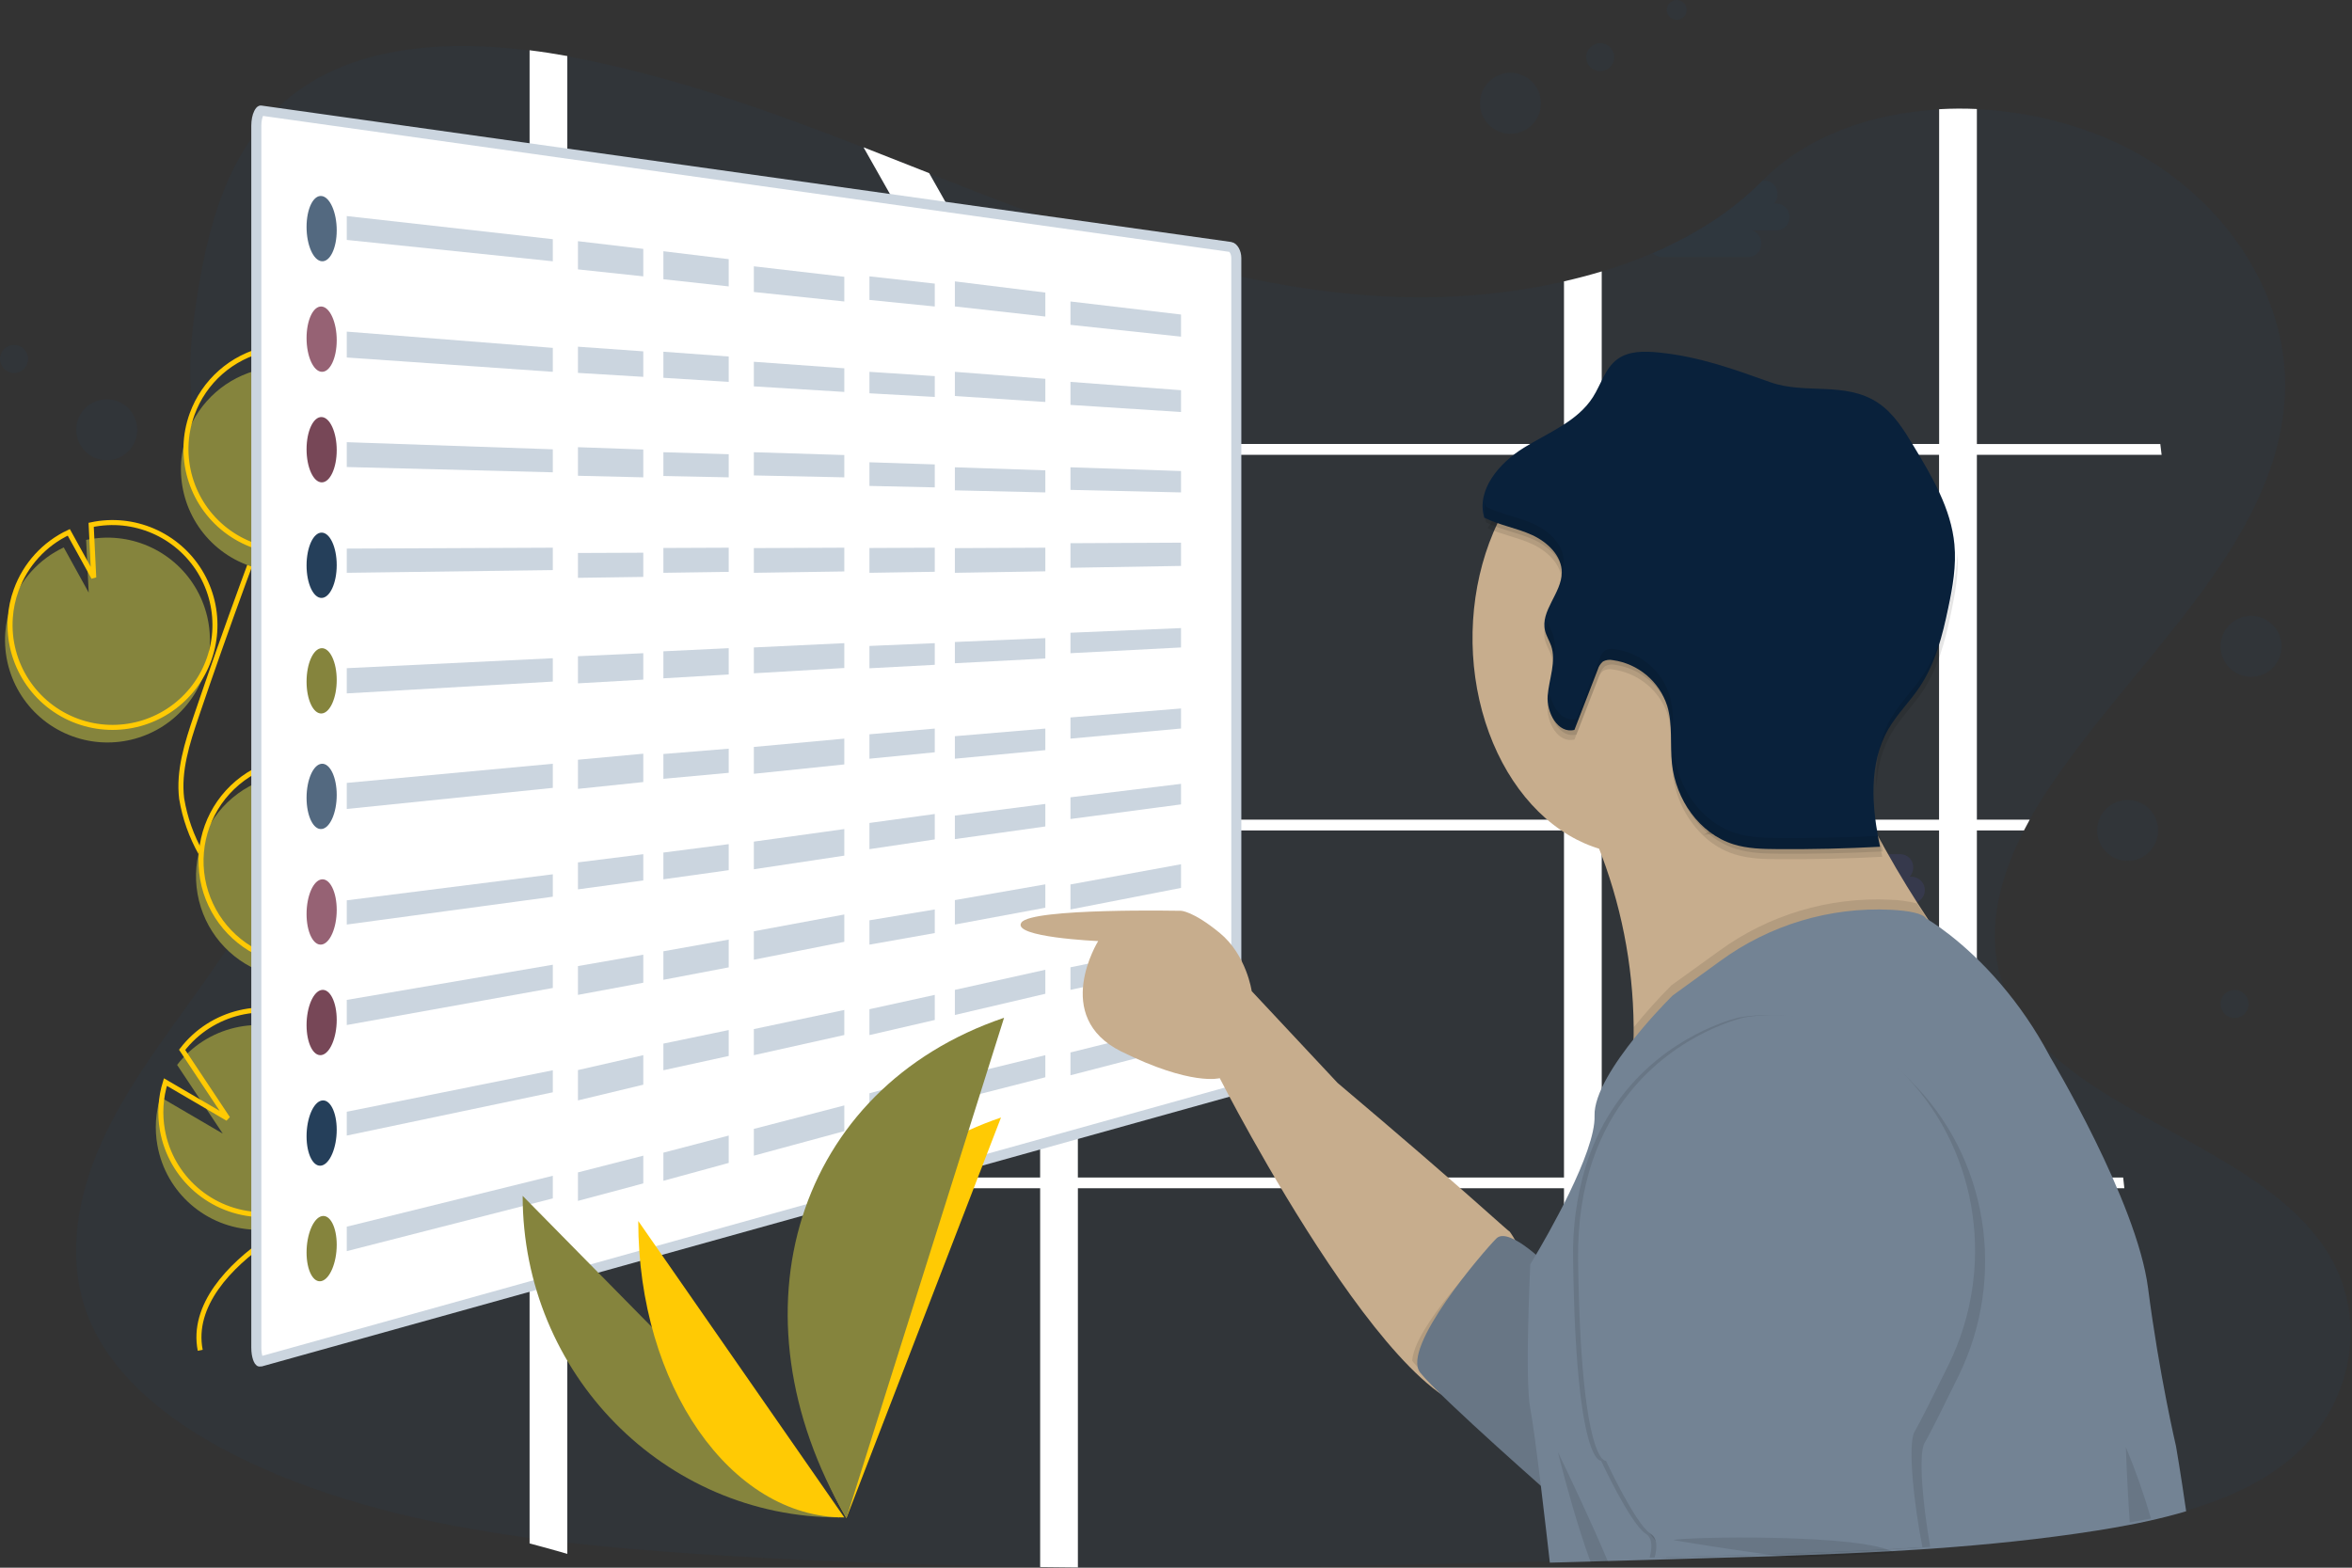 <?xml version="1.0" encoding="UTF-8"?>
<svg width="468px" height="312px" viewBox="0 0 468 312" version="1.1" xmlns="http://www.w3.org/2000/svg" xmlns:xlink="http://www.w3.org/1999/xlink">
    <rect x="0" y="0" width="468" height="312" fill="#333333" stroke="none"/>
    <!-- Generator: Sketch 57 (83077) - https://sketch.com -->
    <title>Illustrations/Sort Page</title>
    <desc>Created with Sketch.</desc>
    <g id="Sort-+-Compare" stroke="none" stroke-width="1" fill="none" fill-rule="evenodd">
        <g id="Desktop-HD" transform="translate(-1097, -183)">
            <g id="Illustrations/Sort-Page" transform="translate(1097, 183)">
                <g id="BG" stroke-width="1">
                    <path d="M455.614,290.46 C450.683,294.549 444.73,297.462 438.302,299.619 C437.366,299.938 436.417,300.237 435.455,300.515 C432.972,301.255 430.43,301.896 427.866,302.456 C426.602,302.739 425.329,302.999 424.056,303.241 C421.89,303.658 419.716,304.03 417.556,304.37 C409.536,305.63 401.462,306.562 393.349,307.271 C390.847,307.492 388.344,307.691 385.84,307.867 L384.84,307.939 L383.047,308.06 L381.944,308.131 C380.268,308.243 378.591,308.342 376.919,308.436 C370.218,308.813 363.507,309.086 356.796,309.333 C351.865,309.503 346.983,309.647 342.079,309.781 L332.105,310.072 L329.528,310.149 L328.398,310.18 C325.445,310.27 322.49,310.355 319.531,310.436 L318.697,310.458 L316.097,310.534 L311.166,310.669 L309.696,310.709 L308.351,310.745 C277.048,311.588 245.722,312.202 214.437,311.937 C211.933,311.919 209.43,311.892 206.929,311.857 C183.699,311.556 160.496,310.745 137.334,309.167 C129.193,308.611 120.999,307.939 112.849,307.011 C110.339,306.727 107.836,306.417 105.34,306.083 C85.32,303.393 65.793,298.857 48.302,290.393 C35.127,284.005 22.965,274.919 17.864,262.829 C12.713,250.627 15.439,236.923 21.32,224.963 C27.201,213.003 36.05,202.284 43.68,191.046 C46.302,187.178 48.781,183.148 51.027,179.006 C51.162,178.754 51.301,178.499 51.431,178.248 C52.581,176.087 53.666,173.9 54.685,171.685 L54.685,171.685 C55.653,169.575 56.55,167.444 57.375,165.293 C57.623,164.65 57.86,164.009 58.088,163.37 C58.114,163.298 58.141,163.226 58.164,163.154 C58.186,163.083 58.222,162.993 58.249,162.912 C59.699,158.842 60.829,154.665 61.629,150.419 L61.737,149.827 C61.786,149.545 61.835,149.267 61.88,148.984 C61.925,148.702 61.965,148.46 62.006,148.196 L62.006,148.196 C62.628,144.216 62.861,140.184 62.7,136.159 C62.7,136.011 62.7,135.863 62.7,135.711 C62.601,133.648 62.376,131.592 62.028,129.556 L62.028,129.556 C62.001,129.381 61.974,129.211 61.938,129.041 C61.416,126.12 60.625,123.254 59.576,120.479 C59.531,120.358 59.482,120.232 59.432,120.107 C59.432,120.053 59.392,119.994 59.37,119.941 C59.033,119.084 58.675,118.237 58.28,117.39 L58.28,117.39 C58.218,117.247 58.146,117.099 58.079,116.942 L58.079,116.942 C57.949,116.668 57.819,116.395 57.68,116.126 L57.68,116.126 C57.049,114.838 56.347,113.566 55.573,112.311 C54.676,110.818 53.659,109.357 52.614,107.922 L52.466,107.721 L52.345,107.55 C50.973,105.681 49.539,103.843 48.14,101.987 C47.042,100.539 45.966,99.082 44.958,97.599 L44.778,97.33 C43.556,95.539 42.465,93.662 41.515,91.713 C41.327,91.314 41.143,90.915 40.972,90.511 C40.668,89.803 40.385,89.09 40.134,88.373 C36.691,78.646 37.736,68.021 39.39,57.89 C41.842,42.837 46.406,26.614 60.531,17.218 C72.863,9.01 89.552,8.051 105.358,10.046 C107.891,10.36 110.397,10.75 112.867,11.198 L114.212,11.453 C134.205,15.286 153.113,22.073 171.788,29.34 C176.15,31.039 180.503,32.764 184.851,34.481 C188.249,35.823 191.648,37.158 195.049,38.484 C198.979,40.015 202.939,41.509 206.929,42.967 C209.421,43.882 211.924,44.778 214.437,45.657 C218.469,47.059 222.527,48.39 226.612,49.651 C229.505,50.548 232.413,51.392 235.336,52.184 C249.232,55.967 263.488,58.59 278.079,59.096 C289.194,59.487 300.313,58.457 311.166,56.03 C313.699,55.456 316.209,54.797 318.675,54.053 C322.117,53.017 325.499,51.791 328.806,50.382 C337.148,46.796 344.648,42.062 350.583,36.037 L350.632,35.988 C359.423,27.071 372.311,22.539 385.813,21.782 C388.314,21.64 390.82,21.627 393.322,21.741 C402.709,22.13 411.938,24.29 420.523,28.107 C441.879,37.79 455.69,58.289 454.65,78.762 C453.14,108.563 424.41,131.439 407.268,157.511 C406.057,159.349 404.905,161.245 403.834,163.181 C403.439,163.89 403.063,164.602 402.695,165.32 C398.472,173.568 395.935,182.475 397.316,191.033 C397.556,192.541 397.922,194.027 398.41,195.475 C398.62,196.107 398.858,196.739 399.122,197.367 C401.09,202.056 404.201,206.032 408.039,209.569 C409.778,211.159 411.609,212.647 413.521,214.025 C429.516,225.653 452.682,232.987 462.917,248.874 C471.479,262.049 468.314,279.912 455.614,290.46 Z" id="Path" fill="#0050A6" fill-rule="nonzero" opacity="0.05"></path>
                    <path d="M393.358,234.345 L393.358,165.27 L402.731,165.27 C403.099,164.553 403.475,163.84 403.87,163.132 L393.358,163.132 L393.358,90.511 L430.116,90.511 C430.036,89.799 429.946,89.077 429.856,88.373 L393.358,88.373 L393.358,21.692 C390.856,21.578 388.35,21.591 385.849,21.732 L385.849,88.36 L318.711,88.36 L318.711,54.017 C316.245,54.761 313.735,55.42 311.202,55.994 L311.202,88.36 L215.365,88.36 L215.137,87.952 L235.372,52.148 C232.449,51.356 229.541,50.512 226.648,49.615 L214.473,71.155 L214.473,45.603 C211.96,44.73 209.457,43.834 206.964,42.913 L206.964,73.522 L184.887,34.459 C180.539,32.742 176.186,31.016 171.824,29.317 L204.997,87.974 L204.763,88.382 L112.885,88.382 L112.885,11.153 C110.415,10.705 107.909,10.315 105.376,10.001 L105.376,88.36 L40.134,88.36 C40.385,89.077 40.668,89.79 40.972,90.498 L105.376,90.498 L105.376,163.119 L58.191,163.119 C58.168,163.19 58.141,163.262 58.114,163.334 C57.887,163.973 57.65,164.614 57.402,165.257 L105.367,165.257 L105.367,234.345 L37.83,234.345 C38.039,235.056 38.256,235.769 38.48,236.483 L105.376,236.483 L105.376,307.168 C107.887,307.831 110.389,308.524 112.885,309.248 L112.885,236.483 L206.969,236.483 L206.969,311.866 C209.47,311.901 211.973,311.928 214.478,311.946 L214.478,236.483 L311.202,236.483 L311.202,310.66 L316.133,310.525 L318.733,310.449 L318.733,236.483 L385.831,236.483 L385.831,307.876 C388.335,307.697 390.838,307.498 393.34,307.28 L393.34,236.483 L422.702,236.483 C422.621,235.771 422.545,235.058 422.469,234.345 L393.358,234.345 Z M206.964,234.345 L112.885,234.345 L112.885,165.27 L206.969,165.27 L206.964,234.345 Z M206.964,163.132 L112.885,163.132 L112.885,90.511 L205.624,90.511 L206.969,92.452 L206.964,163.132 Z M311.202,234.345 L214.473,234.345 L214.473,165.27 L311.202,165.27 L311.202,234.345 Z M311.202,163.132 L214.473,163.132 L214.473,90.511 L311.202,90.511 L311.202,163.132 Z M385.831,234.345 L318.711,234.345 L318.711,165.27 L385.831,165.27 L385.831,234.345 Z M385.831,163.132 L318.711,163.132 L318.711,90.511 L385.831,90.511 L385.831,163.132 Z" id="Shape" fill="#FFFFFF" fill-rule="nonzero"></path>
                    <path d="M356.052,43.156 C356.108,44.584 354.997,45.787 353.569,45.845 L348.557,45.845 C349.704,46.184 350.482,47.249 350.458,48.445 C350.513,49.873 349.402,51.077 347.974,51.135 L330.563,51.135 C329.91,51.132 329.287,50.859 328.842,50.382 C337.184,46.796 344.684,42.062 350.619,36.037 L350.668,35.988 L351.215,35.988 C351.883,35.992 352.519,36.277 352.968,36.772 C353.93,37.84 353.93,39.461 352.968,40.529 L353.555,40.529 C354.963,40.58 356.072,41.747 356.052,43.156 L356.052,43.156 Z" id="Path" fill="#0050A6" fill-rule="nonzero" opacity="0.05"></path>
                    <path d="M164.894,65.946 L164.316,65.946 C164.775,65.434 165.027,64.769 165.024,64.081 L165.024,64.081 C165.079,62.653 163.968,61.45 162.54,61.391 L145.129,61.391 C143.701,61.45 142.59,62.653 142.646,64.081 L142.646,64.081 C142.59,65.509 143.701,66.712 145.129,66.771 L145.712,66.771 C145.251,67.282 144.997,67.947 144.999,68.636 C144.976,69.831 145.754,70.895 146.9,71.236 L141.888,71.236 C140.523,71.384 139.489,72.536 139.489,73.909 C139.489,75.283 140.523,76.435 141.888,76.583 L159.299,76.583 C160.727,76.525 161.838,75.322 161.783,73.894 C161.818,72.697 161.046,71.626 159.9,71.28 L164.912,71.28 C166.286,71.142 167.333,69.986 167.333,68.604 C167.333,67.223 166.286,66.066 164.912,65.928 L164.894,65.946 Z" id="Path" fill="#6C63FF" opacity="0.1"></path>
                    <circle id="Oval" fill="#0050A6" fill-rule="nonzero" opacity="0.05" cx="300.547" cy="20.558" r="6.07"></circle>
                    <circle id="Oval" fill="#0050A6" fill-rule="nonzero" opacity="0.05" cx="21.244" cy="85.531" r="6.07"></circle>
                    <circle id="Oval" fill="#0050A6" fill-rule="nonzero" opacity="0.05" cx="447.913" cy="128.642" r="6.07"></circle>
                    <circle id="Oval" fill="#0050A6" fill-rule="nonzero" opacity="0.05" cx="423.356" cy="165.27" r="6.07"></circle>
                    <circle id="Oval" fill="#0050A6" fill-rule="nonzero" opacity="0.05" cx="318.41" cy="11.386" r="2.797"></circle>
                    <circle id="Oval" fill="#0050A6" fill-rule="nonzero" opacity="0.05" cx="2.797" cy="71.437" r="2.797"></circle>
                    <circle id="Oval" fill="#0050A6" fill-rule="nonzero" opacity="0.05" cx="444.64" cy="199.81" r="2.797"></circle>
                    <circle id="Oval" fill="#0050A6" fill-rule="nonzero" opacity="0.05" cx="333.643" cy="1.977" r="1.977"></circle>
                    <circle id="Oval" fill="#0050A6" fill-rule="nonzero" opacity="0.05" cx="15.174" cy="113.427" r="1.977"></circle>
                </g>
                <g id="Plant" stroke-width="1" transform="translate(1, 69)">
                    <path d="M13.425,77.539 C21.561,80.497 30.677,77.993 36.16,71.295 C41.644,64.597 42.299,55.167 37.793,47.775 C33.288,40.384 24.606,36.644 16.14,38.449 L16.65,48.94 L11.687,39.949 C6.815,42.238 3.052,46.367 1.224,51.429 C0.574,53.203 0.18,55.059 0.051,56.943 C-0.592,66.025 4.867,74.432 13.425,77.539 Z" id="Path" fill="#85843D"></path>
                    <path d="M38.84,199.733 C37.088,190.811 44.68,182.901 52.179,177.76 C59.678,172.619 68.441,167.567 70.999,158.842 C74.677,146.303 63.723,134.82 55.197,124.917 C48.872,117.568 43.44,109.495 39.015,100.867 C37.092,97.478 35.781,93.776 35.145,89.932 C34.473,84.374 36.258,78.843 38.057,73.541 C44.05,55.879 50.458,38.366 57.28,21" id="Path" stroke="#FFCA04"></path>
                    <path d="M14.425,74.539 C22.561,77.497 31.677,74.993 37.16,68.295 C42.644,61.597 43.299,52.167 38.793,44.775 C34.288,37.384 25.606,33.644 17.14,35.449 L17.65,45.94 L12.687,36.949 C7.815,39.238 4.052,43.367 2.224,48.429 C1.574,50.203 1.18,52.059 1.051,53.943 C0.408,63.025 5.867,71.432 14.425,74.539 Z" id="Path" stroke="#FFCA04"></path>
                    <path d="M36.223,17.426 C38.589,10.898 44.119,6.026 50.894,4.501 L52.572,14.475 L55.683,4 C64.547,4.131 72.309,9.978 74.883,18.461 C77.457,26.944 74.251,36.118 66.955,41.152 C59.658,46.186 49.944,45.926 42.927,40.509 C35.91,35.091 33.2,25.759 36.223,17.426 L36.223,17.426 Z" id="Path" fill="#85843D"></path>
                    <path d="M37.223,13.426 C39.589,6.898 45.12,2.026 51.894,0.501 L53.572,10.475 L56.683,0 C65.547,0.131 73.309,5.978 75.883,14.461 C78.457,22.944 75.251,32.118 67.955,37.152 C60.658,42.186 50.944,41.926 43.927,36.509 C36.91,31.091 34.2,21.759 37.223,13.426 L37.223,13.426 Z" id="Path" stroke="#FFCA04"></path>
                    <path d="M51.443,124.545 C61.183,128.078 72.024,123.74 76.639,114.464 C81.254,105.188 78.174,93.925 69.481,88.287 L67.09,96.337 L65.395,86.246 C65.378,86.238 65.361,86.231 65.343,86.226 C58.497,83.738 50.843,85.093 45.267,89.78 C39.691,94.467 37.041,101.774 38.315,108.946 C39.589,116.118 44.594,122.065 51.443,124.545 L51.443,124.545 Z" id="Path" fill="#85843D"></path>
                    <path d="M52.44,121.544 C62.18,125.077 73.021,120.739 77.636,111.463 C82.251,102.187 79.171,90.924 70.478,85.286 L68.087,93.336 L66.392,83.245 C66.375,83.237 66.358,83.23 66.34,83.225 C59.494,80.738 51.842,82.094 46.266,86.781 C40.691,91.467 38.041,98.773 39.314,105.945 C40.588,113.116 45.592,119.063 52.44,121.544 L52.44,121.544 Z" id="Path" stroke="#FFCA04"></path>
                    <path d="M30.313,158.899 C31.98,168.386 40.064,175.408 49.691,175.733 C59.318,176.057 67.856,169.594 70.158,160.241 C72.46,150.887 67.896,141.2 59.218,137.02 C50.54,132.84 40.12,135.309 34.241,142.938 L43.322,156.606 L30.914,149.352 C29.952,152.44 29.746,155.714 30.313,158.899 L30.313,158.899 Z" id="Path" fill="#85843D"></path>
                    <path d="M31.313,155.899 C32.98,165.386 41.064,172.408 50.691,172.733 C60.318,173.057 68.856,166.594 71.158,157.241 C73.46,147.887 68.896,138.2 60.218,134.02 C51.54,129.84 41.12,132.309 35.241,139.938 L44.322,153.606 L31.914,146.352 C30.952,149.44 30.746,152.714 31.313,155.899 L31.313,155.899 Z" id="Path" stroke="#FFCA04"></path>
                </g>
                <g id="Chart" stroke-width="1" transform="translate(50, 21)">
                    <path d="M1.892,1 C1.851,0.994 1.695,1.112 1.488,1.523 C1.185,2.125 1,3.032 1,4.047 L1,247.206 C1,249.025 1.557,250.056 1.762,249.999 L194.701,196.214 C195.336,196.037 196,194.902 196,193.707 L196,30.346 C196,29.191 195.385,28.225 194.83,28.147 L1.892,1 Z" id="Rectangle" stroke="#CBD5DF" stroke-width="2" fill="#FFFFFF" fill-rule="nonzero"></path>
                    <path d="M14,30.993 C15.657,31.16 17,28.405 17,24.839 C17,21.273 15.657,18.215 14,18.011 C12.343,17.806 11,20.561 11,24.165 C11,27.768 12.343,30.825 14,30.993 Z" id="Oval-Copy-3" fill="#536980"></path>
                    <polygon id="Rectangle-Copy-10" fill="#CBD5DF" fill-rule="nonzero" points="19 22 60 26.602 60 31 19 26.751"></polygon>
                    <polygon id="Rectangle-Copy-11" fill="#CBD5DF" fill-rule="nonzero" points="65 27 78 28.534 78 34 65 32.613"></polygon>
                    <polygon id="Rectangle-Copy-12" fill="#CBD5DF" fill-rule="nonzero" points="82 29 95 30.578 95 36 82 34.574"></polygon>
                    <polygon id="Rectangle-Copy-13" fill="#CBD5DF" fill-rule="nonzero" points="123 34 136 35.446 136 40 123 38.693"></polygon>
                    <polygon id="Rectangle-Copy-14" fill="#CBD5DF" fill-rule="nonzero" points="100 32 118 34.087 118 39 100 37.113"></polygon>
                    <polygon id="Rectangle-Copy-37" fill="#CBD5DF" fill-rule="nonzero" points="140 35 158 37.225 158 42 140 39.989"></polygon>
                    <polygon id="Rectangle-Copy-49" fill="#CBD5DF" fill-rule="nonzero" points="163 39 185 41.598 185 46 163 43.651"></polygon>
                    <path d="M14,143.992 C15.657,143.819 17,140.787 17,137.219 C17,133.651 15.657,130.869 14,131.005 C12.343,131.141 11,134.173 11,137.778 C11,141.383 12.343,144.165 14,143.992 Z" id="Oval-Copy-3" fill="#536980"></path>
                    <polygon id="Rectangle-Copy-10" fill="#CBD5DF" fill-rule="nonzero" points="19 134.812 60 131 60 135.802 19 140"></polygon>
                    <polygon id="Rectangle-Copy-11" fill="#CBD5DF" fill-rule="nonzero" points="65 130.202 78 129 78 134.646 65 136"></polygon>
                    <polygon id="Rectangle-Copy-12" fill="#CBD5DF" fill-rule="nonzero" points="82 129.06 95 128 95 132.805 82 134"></polygon>
                    <polygon id="Rectangle-Copy-13" fill="#CBD5DF" fill-rule="nonzero" points="123 125.137 136 124 136 128.72 123 130"></polygon>
                    <polygon id="Rectangle-Copy-14" fill="#CBD5DF" fill-rule="nonzero" points="100 127.655 118 126 118 131.136 100 133"></polygon>
                    <polygon id="Rectangle-Copy-38" fill="#CBD5DF" fill-rule="nonzero" points="140 125.516 158 124 158 128.292 140 130"></polygon>
                    <polygon id="Rectangle-Copy-50" fill="#CBD5DF" fill-rule="nonzero" points="163 121.786 185 120 185 123.988 163 126"></polygon>
                    <path d="M14,52.997 C15.657,53.097 17,50.284 17,46.715 C17,43.146 15.657,40.142 14,40.005 C12.343,39.868 11,42.681 11,46.287 C11,49.894 12.343,52.898 14,52.997 Z" id="Oval-Copy-4" fill="#966274"></path>
                    <polygon id="Rectangle-Copy-15" fill="#CBD5DF" fill-rule="nonzero" points="19 45 60 48.234 60 53 19 50.149"></polygon>
                    <polygon id="Rectangle-Copy-16" fill="#CBD5DF" fill-rule="nonzero" points="65 48 78 48.924 78 54 65 53.213"></polygon>
                    <polygon id="Rectangle-Copy-17" fill="#CBD5DF" fill-rule="nonzero" points="82 49 95 49.952 95 55 82 54.189"></polygon>
                    <polygon id="Rectangle-Copy-18" fill="#CBD5DF" fill-rule="nonzero" points="123 53 136 53.854 136 58 123 57.273"></polygon>
                    <polygon id="Rectangle-Copy-19" fill="#CBD5DF" fill-rule="nonzero" points="100 51 118 52.296 118 57 100 55.896"></polygon>
                    <polygon id="Rectangle-Copy-39" fill="#CBD5DF" fill-rule="nonzero" points="140 53 158 54.392 158 59 140 57.814"></polygon>
                    <polygon id="Rectangle-Copy-51" fill="#CBD5DF" fill-rule="nonzero" points="163 55 185 56.661 185 61 163 59.585"></polygon>
                    <path d="M14,166.985 C15.657,166.744 17,163.66 17,160.096 C17,156.531 15.657,153.807 14,154.011 C12.343,154.214 11,157.299 11,160.9 C11,164.502 12.343,167.226 14,166.985 Z" id="Oval-Copy-4" fill="#966274"></path>
                    <polygon id="Rectangle-Copy-15" fill="#CBD5DF" fill-rule="nonzero" points="19 158.182 60 153 60 157.46 19 163"></polygon>
                    <polygon id="Rectangle-Copy-16" fill="#CBD5DF" fill-rule="nonzero" points="65 150.63 78 149 78 154.229 65 156"></polygon>
                    <polygon id="Rectangle-Copy-17" fill="#CBD5DF" fill-rule="nonzero" points="82 148.674 95 147 95 152.182 82 154"></polygon>
                    <polygon id="Rectangle-Copy-18" fill="#CBD5DF" fill-rule="nonzero" points="123 142.784 136 141 136 146.061 123 148"></polygon>
                    <polygon id="Rectangle-Copy-19" fill="#CBD5DF" fill-rule="nonzero" points="100 146.495 118 144 118 149.289 100 152"></polygon>
                    <polygon id="Rectangle-Copy-40" fill="#CBD5DF" fill-rule="nonzero" points="140 141.318 158 139 158 143.482 140 146"></polygon>
                    <polygon id="Rectangle-Copy-52" fill="#CBD5DF" fill-rule="nonzero" points="163 137.68 185 135 185 139.089 163 142"></polygon>
                    <path d="M14,75 C15.657,75.031 17,72.162 17,68.591 C17,65.02 15.657,62.07 14,62.001 C12.343,61.933 11,64.802 11,68.41 C11,72.018 12.343,74.968 14,75 Z" id="Oval-Copy-5" fill="#774757"></path>
                    <polygon id="Rectangle-Copy-20" fill="#CBD5DF" fill-rule="nonzero" points="19 67 60 68.421 60 73 19 71.946"></polygon>
                    <polygon id="Rectangle-Copy-21" fill="#CBD5DF" fill-rule="nonzero" points="65 68 78 68.461 78 74 65 73.688"></polygon>
                    <polygon id="Rectangle-Copy-22" fill="#CBD5DF" fill-rule="nonzero" points="82 69 95 69.397 95 74 82 73.731"></polygon>
                    <polygon id="Rectangle-Copy-23" fill="#CBD5DF" fill-rule="nonzero" points="123 71 136 71.43 136 76 123 75.709"></polygon>
                    <polygon id="Rectangle-Copy-24" fill="#CBD5DF" fill-rule="nonzero" points="100 69 118 69.56 118 74 100 73.621"></polygon>
                    <polygon id="Rectangle-Copy-41" fill="#CBD5DF" fill-rule="nonzero" points="140 72 158 72.607 158 77 140 76.589"></polygon>
                    <polygon id="Rectangle-Copy-53" fill="#CBD5DF" fill-rule="nonzero" points="163 72 185 72.745 185 77 163 76.496"></polygon>
                    <path d="M14,188.976 C15.657,188.671 17,185.538 17,181.978 C17,178.418 15.657,175.75 14,176.019 C12.343,176.287 11,179.42 11,183.017 C11,186.613 12.343,189.282 14,188.976 Z" id="Oval-Copy-5" fill="#774757"></path>
                    <polygon id="Rectangle-Copy-20" fill="#CBD5DF" fill-rule="nonzero" points="19 178.001 60 171 60 175.627 19 183"></polygon>
                    <polygon id="Rectangle-Copy-21" fill="#CBD5DF" fill-rule="nonzero" points="65 171.266 78 169 78 174.583 65 177"></polygon>
                    <polygon id="Rectangle-Copy-22" fill="#CBD5DF" fill-rule="nonzero" points="82 168.323 95 166 95 171.523 82 174"></polygon>
                    <polygon id="Rectangle-Copy-23" fill="#CBD5DF" fill-rule="nonzero" points="123 162.158 136 160 136 164.699 123 167"></polygon>
                    <polygon id="Rectangle-Copy-24" fill="#CBD5DF" fill-rule="nonzero" points="100 164.341 118 161 118 166.438 100 170"></polygon>
                    <polygon id="Rectangle-Copy-42" fill="#CBD5DF" fill-rule="nonzero" points="140 158.136 158 155 158 159.656 140 163"></polygon>
                    <polygon id="Rectangle-Copy-54" fill="#CBD5DF" fill-rule="nonzero" points="163 155.022 185 151 185 155.712 163 160"></polygon>
                    <path d="M14,98 C15.657,97.966 17,95.044 17,91.473 C17,87.901 15.657,85.004 14,85 C12.343,84.996 11,87.919 11,91.527 C11,95.135 12.343,98.033 14,98 Z" id="Oval-Copy-6" fill="#253F5A"></path>
                    <polygon id="Rectangle-Copy-25" fill="#CBD5DF" fill-rule="nonzero" points="19 88.182 60 88 60 92.459 19 93"></polygon>
                    <polygon id="Rectangle-Copy-26" fill="#CBD5DF" fill-rule="nonzero" points="65 89.053 78 89 78 93.817 65 94"></polygon>
                    <polygon id="Rectangle-Copy-27" fill="#CBD5DF" fill-rule="nonzero" points="82 88.055 95 88 95 92.811 82 93"></polygon>
                    <polygon id="Rectangle-Copy-28" fill="#CBD5DF" fill-rule="nonzero" points="123 88.06 136 88 136 92.794 123 93"></polygon>
                    <polygon id="Rectangle-Copy-29" fill="#CBD5DF" fill-rule="nonzero" points="100 88.079 118 88 118 92.729 100 93"></polygon>
                    <polygon id="Rectangle-Copy-43" fill="#CBD5DF" fill-rule="nonzero" points="140 88.086 158 88 158 92.704 140 93"></polygon>
                    <polygon id="Rectangle-Copy-55" fill="#CBD5DF" fill-rule="nonzero" points="163 87.107 185 87 185 91.631 163 92"></polygon>
                    <path d="M14,210.965 C15.657,210.592 17,207.409 17,203.855 C17,200.302 15.657,197.693 14,198.029 C12.343,198.365 11,201.548 11,205.138 C11,208.729 12.343,211.337 14,210.965 Z" id="Oval-Copy-6" fill="#253F5A"></path>
                    <polygon id="Rectangle-Copy-25" fill="#CBD5DF" fill-rule="nonzero" points="19 200.258 60 192 60 196.39 19 205"></polygon>
                    <polygon id="Rectangle-Copy-26" fill="#CBD5DF" fill-rule="nonzero" points="65 191.965 78 189 78 194.876 65 198"></polygon>
                    <polygon id="Rectangle-Copy-27" fill="#CBD5DF" fill-rule="nonzero" points="82 186.698 95 184 95 189.158 82 192"></polygon>
                    <polygon id="Rectangle-Copy-28" fill="#CBD5DF" fill-rule="nonzero" points="123 179.852 136 177 136 181.996 123 185"></polygon>
                    <polygon id="Rectangle-Copy-29" fill="#CBD5DF" fill-rule="nonzero" points="100 183.809 118 180 118 184.987 100 189"></polygon>
                    <polygon id="Rectangle-Copy-44" fill="#CBD5DF" fill-rule="nonzero" points="140 176.004 158 172 158 176.782 140 181"></polygon>
                    <polygon id="Rectangle-Copy-56" fill="#CBD5DF" fill-rule="nonzero" points="163 171.51 185 167 185 171.25 163 176"></polygon>
                    <path d="M14,120.997 C15.657,120.892 17,117.913 17,114.343 C17,110.773 15.657,107.933 14,108.001 C12.343,108.069 11,111.048 11,114.655 C11,118.263 12.343,121.102 14,120.997 Z" id="Oval-Copy-7" fill="#85843D"></path>
                    <polygon id="Rectangle-Copy-30" fill="#CBD5DF" fill-rule="nonzero" points="19 111.979 60 110 60 114.648 19 117"></polygon>
                    <polygon id="Rectangle-Copy-31" fill="#CBD5DF" fill-rule="nonzero" points="65 109.6 78 109 78 114.258 65 115"></polygon>
                    <polygon id="Rectangle-Copy-32" fill="#CBD5DF" fill-rule="nonzero" points="82 108.62 95 108 95 113.234 82 114"></polygon>
                    <polygon id="Rectangle-Copy-33" fill="#CBD5DF" fill-rule="nonzero" points="123 107.557 136 107 136 111.312 123 112"></polygon>
                    <polygon id="Rectangle-Copy-34" fill="#CBD5DF" fill-rule="nonzero" points="100 107.855 118 107 118 111.944 100 113"></polygon>
                    <polygon id="Rectangle-Copy-45" fill="#CBD5DF" fill-rule="nonzero" points="140 106.768 158 106 158 110.051 140 111"></polygon>
                    <polygon id="Rectangle-Copy-57" fill="#CBD5DF" fill-rule="nonzero" points="163 104.926 185 104 185 107.856 163 109"></polygon>
                    <path d="M14,233.951 C15.657,233.511 17,230.28 17,226.734 C17,223.187 15.657,220.639 14,221.042 C12.343,221.445 11,224.676 11,228.259 C11,231.842 12.343,234.39 14,233.951 Z" id="Oval-Copy-7" fill="#85843D"></path>
                    <polygon id="Rectangle-Copy-30" fill="#CBD5DF" fill-rule="nonzero" points="19 223.133 60 213 60 217.505 19 228"></polygon>
                    <polygon id="Rectangle-Copy-31" fill="#CBD5DF" fill-rule="nonzero" points="65 212.331 78 209 78 214.52 65 218"></polygon>
                    <polygon id="Rectangle-Copy-32" fill="#CBD5DF" fill-rule="nonzero" points="82 208.404 95 205 95 210.444 82 214"></polygon>
                    <polygon id="Rectangle-Copy-33" fill="#CBD5DF" fill-rule="nonzero" points="123 196.586 136 193 136 198.254 123 202"></polygon>
                    <polygon id="Rectangle-Copy-34" fill="#CBD5DF" fill-rule="nonzero" points="100 203.674 118 199 118 204.118 100 209"></polygon>
                    <polygon id="Rectangle-Copy-46" fill="#CBD5DF" fill-rule="nonzero" points="140 193.405 158 189 158 193.399 140 198"></polygon>
                    <polygon id="Rectangle-Copy-58" fill="#CBD5DF" fill-rule="nonzero" points="163 188.456 185 183 185 187.3 163 193"></polygon>
                </g>
                <path d="M303.788,225.706 C303.569,225.819 292.945,221.825 260.8,211.883 L237.934,201.745 C237.934,201.745 234.186,195.523 227.555,193.57 C220.924,191.617 218.727,192.529 218.727,192.529 C218.727,192.529 191.08,203.621 190.415,207.098 C189.75,210.575 205.923,204.51 205.923,204.51 C205.923,204.51 203.179,222.02 218.727,222.942 C234.276,223.863 238.849,220.177 238.849,220.177 C238.849,220.177 304.702,275.472 315.678,257.962 C326.653,240.452 304.006,225.593 303.788,225.706 Z" id="Path" fill="#C7AD8D" transform="translate(254.537, 226.852) rotate(23) translate(-254.537, -226.852) "></path>
                <path d="M302.853,249.829 L283.313,273.556 C283.313,273.556 282.452,272.556 281,270.844 C281.314,264.2 295.345,249.542 297.828,247.314 C297.974,247.183 298.141,247.077 298.321,247 C301.038,248.721 302.853,249.829 302.853,249.829 Z" id="Path" fill="#000000" opacity="0.1"></path>
                <path d="M308.697,252.58 C308.697,252.58 300.344,243.876 297.737,246.49 C295.13,249.104 278.685,268.25 282.599,273.184 C286.514,278.119 310,298.709 310,298.709 L308.697,252.58 Z" id="Path" fill="#738394"></path>
                <path d="M308.697,252.58 C308.697,252.58 300.344,243.876 297.737,246.49 C295.13,249.104 278.685,268.25 282.599,273.184 C286.514,278.119 310,298.709 310,298.709 L308.697,252.58 Z" id="Path" fill="#000000" opacity="0.1"></path>
                <path d="M380.566,174.497 L379.98,174.497 C380.443,173.992 380.697,173.335 380.692,172.656 L380.692,172.656 C380.748,171.246 379.631,170.058 378.195,170 L360.689,170 C359.254,170.06 358.138,171.247 358.192,172.656 L358.192,172.656 C358.138,174.065 359.254,175.251 360.689,175.311 L361.274,175.311 C360.813,175.817 360.559,176.473 360.562,177.153 C360.536,178.333 361.32,179.383 362.473,179.715 L357.434,179.715 C356.052,179.851 355,180.994 355,182.358 C355,183.722 356.052,184.864 357.434,185 L374.941,185 C376.375,184.94 377.491,183.753 377.438,182.344 C377.462,181.165 376.679,180.115 375.527,179.782 L380.566,179.782 C381.948,179.645 383,178.503 383,177.139 C383,175.775 381.948,174.633 380.566,174.497 Z" id="Path" fill="#6C63FF" opacity="0.1"></path>
                <path d="M387,187.84 C387,187.84 378.288,196.263 367.376,205.399 L366.964,205.741 L366.328,206.27 L366.328,206.27 C348.921,220.693 326.488,236.256 324.177,222.937 C323.918,221.199 323.908,219.432 324.146,217.691 C324.173,217.435 324.208,217.17 324.244,216.901 C324.28,216.632 324.316,216.381 324.343,216.125 C324.777,212.768 325.018,209.39 325.064,206.005 C325.064,205.435 325.064,204.87 325.064,204.309 C324.949,191.92 322.518,179.663 317.897,168.171 C317.628,167.489 317.355,166.824 317.091,166.192 L317.091,166.192 C313.507,157.629 310,152.63 310,152.63 C310,152.63 315.183,149.489 322.367,145.45 C325.006,143.978 327.908,142.394 330.928,140.806 C347.501,132.1 367.43,123.394 364.67,133.625 C363.367,138.468 364.576,144.894 366.977,151.621 C367.112,151.993 367.246,152.357 367.385,152.725 C368.942,156.79 370.736,160.759 372.76,164.612 L372.895,164.872 C375.775,170.401 378.879,175.566 381.45,179.583 C382.068,180.552 382.655,181.458 383.202,182.275 C385.455,185.73 387,187.84 387,187.84 Z" id="Path" fill="#C7AD8D"></path>
                <path d="M367,152.528 C366.871,152.719 366.733,152.911 366.595,153.098 C362.437,158.749 357.625,162.114 351.904,164.01 C347.96,165.323 343.571,165.941 338.651,166.137 C337.427,166.182 336.176,166.204 334.885,166.204 C331.91,166.209 328.937,166.038 325.982,165.692 C324.428,165.447 322.803,166.493 321.232,167.259 C320.061,167.824 318.917,168.238 317.848,167.846 C317.581,167.17 317.31,166.511 317.047,165.883 L317.047,165.883 C313.486,157.392 310,152.434 310,152.434 C310,152.434 315.151,149.319 322.291,145.314 C324.913,143.854 327.798,142.283 330.798,140.708 C347.27,132.074 367.076,123.44 364.333,133.587 C363.038,138.389 364.24,144.762 366.626,151.433 C366.728,151.802 366.862,152.163 367,152.528 Z" id="Path" fill="#000000" opacity="0.1"></path>
                <path d="M358,127 C358,127.658 358,128.307 357.966,128.956 C357.295,148.591 346.645,165.124 332.098,169.112 C328.23,170.165 324.25,170.283 320.35,169.459 C319.202,169.222 318.064,168.9 316.943,168.494 C315.858,168.105 314.789,167.64 313.74,167.101 L313.74,167.101 C304.965,162.588 298.098,153.265 294.915,141.542 C291.732,129.818 292.545,116.845 297.144,105.976 L297.43,105.313 C304.836,88.545 319.817,80.424 333.987,85.497 C348.156,90.571 357.997,107.579 358,127 L358,127 Z" id="Path" fill="#C7AD8D"></path>
                <path d="M387,188.024 C387,188.024 319.246,253.39 324.266,216.952 C324.835,212.798 325.113,208.61 325.099,204.418 C327.45,201.518 329.947,198.739 332.58,196.091 L342.1,189.225 C351.915,182.078 363.883,178.491 376.021,179.058 C377.852,179.105 379.672,179.355 381.448,179.804 C384.64,184.794 387,188.024 387,188.024 Z" id="Path" fill="#000000" opacity="0.1"></path>
                <path d="M435,300.77 C432.526,301.508 429.994,302.148 427.439,302.708 C426.18,302.99 424.912,303.249 423.643,303.491 C421.486,303.907 419.32,304.278 417.168,304.619 C406.387,306.315 395.508,307.415 384.567,308.199 L382.781,308.319 L381.682,308.391 C380.012,308.503 378.342,308.601 376.676,308.695 C369.999,309.071 363.314,309.344 356.629,309.59 C351.716,309.76 346.853,309.904 341.967,310.038 L332.031,310.329 L329.463,310.405 L328.337,310.436 C325.396,310.526 322.451,310.611 319.504,310.691 L316.083,310.79 L309.728,310.964 L308.388,311 C308.031,307.841 307.375,302.099 306.678,296.367 L306.678,296.367 L306.517,295.024 C305.749,288.701 304.954,282.628 304.494,280.328 C303.382,274.757 304.494,251.625 304.494,251.625 L304.615,251.433 L304.615,251.433 L305.142,250.538 C307.772,246.139 317.526,229.304 317.284,222.067 C317.142,217.749 321.304,211.502 325.323,206.467 C325.85,205.814 326.372,205.179 326.886,204.574 C330.088,200.802 332.83,198.117 332.83,198.117 L342.32,191.234 C352.115,184.082 364.051,180.492 376.158,181.058 C379.731,181.242 382.58,181.743 383.303,182.821 L383.303,182.821 C383.611,182.996 390.533,186.979 398.125,195.866 C401.823,200.193 405.04,204.911 407.718,209.936 C407.798,210.079 407.879,210.226 407.955,210.383 C407.955,210.383 425.197,239.086 427.421,256.364 C429.645,273.642 432.986,287.851 432.986,287.851 C432.986,287.851 433.937,293.306 435,300.77 Z" id="Path" fill="#738394"></path>
                <path d="M379.998,284.845 C378.485,287.317 379.935,299.912 381.546,307.95 C379.877,308.062 378.208,308.161 376.543,308.255 C369.871,308.632 363.189,308.906 356.508,309.152 C351.598,309.323 346.738,309.466 341.855,309.601 L331.925,309.892 L329.358,309.969 L328.234,310 C328.756,308.103 328.859,306.12 327.471,305.236 C324.413,303.281 318.575,290.708 318.575,290.708 C318.575,290.708 313.577,291.829 313.019,250.787 C312.861,244.496 313.7,238.22 315.505,232.195 C316.086,230.306 316.788,228.457 317.607,226.66 C319.367,222.764 321.692,219.153 324.507,215.944 L324.507,215.944 C334.058,205.08 346.082,202.487 346.082,202.487 C348.172,202.138 350.288,201.976 352.406,202.003 L352.46,202.003 C357.505,202.061 362.469,203.289 366.965,205.591 C368.889,206.555 370.727,207.682 372.459,208.96 C374.083,210.171 375.622,211.493 377.065,212.916 C392.651,228.167 396.337,251.98 386.71,271.595 C383.639,277.879 380.859,283.437 379.998,284.845 Z" id="Path" fill="#000000" opacity="0.1"></path>
                <path d="M382.984,287.119 C381.614,289.369 382.671,299.9 384.077,307.859 L382.292,307.98 L381.194,308.052 C379.525,308.165 377.856,308.263 376.192,308.358 C369.52,308.736 362.839,309.01 356.158,309.258 C351.249,309.429 346.389,309.573 341.507,309.708 L331.577,310 C331.577,308.974 331.265,308.088 330.457,307.571 C329.893,307.161 329.394,306.668 328.975,306.109 C328.846,305.951 328.712,305.78 328.578,305.605 C325.486,301.466 321.567,293.008 321.567,293.008 C321.567,293.008 316.564,294.128 316.007,252.969 C315.828,239.554 319.273,229.738 323.999,222.598 C333.791,207.815 349.076,204.504 349.076,204.504 C354.739,203.511 360.56,203.99 365.99,205.895 C368.119,206.648 370.17,207.611 372.113,208.769 C374.717,210.348 377.145,212.205 379.356,214.307 L380.07,214.995 C395.654,230.291 399.335,254.175 389.709,273.848 C386.625,280.133 383.845,285.707 382.984,287.119 Z" id="Path" fill="#000000" opacity="0.1"></path>
                <path d="M380.988,284.876 C379.479,287.343 380.917,299.871 382.523,307.91 L381.425,307.981 C379.756,308.094 378.087,308.192 376.422,308.286 C369.749,308.663 363.068,308.937 356.386,309.184 C351.476,309.354 346.616,309.498 341.733,309.632 L331.802,309.924 L329.236,310 C329.628,308.551 329.776,307.057 329.2,306.044 C329.093,305.857 328.959,305.688 328.803,305.541 C328.7,305.436 328.584,305.344 328.459,305.268 C325.402,303.312 319.564,290.739 319.564,290.739 C319.564,290.739 314.565,291.86 314.007,250.816 C313.801,235.449 318.381,224.8 324.192,217.524 C333.913,205.336 347.08,202.493 347.08,202.493 C348.804,202.205 350.546,202.043 352.293,202.008 L352.347,202.008 C357.502,201.893 362.612,203 367.263,205.238 C371.262,207.199 374.913,209.809 378.069,212.962 C378.587,213.469 379.096,213.985 379.582,214.51 C393.865,229.801 397.025,252.682 387.714,271.643 C384.63,277.91 381.849,283.467 380.988,284.876 Z" id="Path" fill="#738394"></path>
                <path d="M377,309.06 C370.23,309.455 363.452,309.741 356.673,310 C345.068,308.589 333,306.516 333,306.516 C334.046,305.881 371.073,305.114 377,309.06 Z" id="Path" fill="#000000" opacity="0.1"></path>
                <path d="M428,302.212 C426.597,302.495 425.184,302.757 423.771,303 C423.219,294.941 423,288 423,288 C424.939,292.655 426.607,297.399 428,302.212 Z" id="Path" fill="#000000" opacity="0.1"></path>
                <path d="M320,310.901 L316.54,311 C313.785,303.506 311.418,294.618 310.452,290.844 C310.154,289.679 310,289 310,289 L310.429,289.9 C311.852,292.855 316.567,302.715 320,310.901 Z" id="Path" fill="#000000" opacity="0.1"></path>
                <path d="M373.164,141.948 C371.791,145.521 369.937,148.893 367.655,151.972 C367.79,152.344 367.925,152.707 368.064,153.074 C369.629,157.13 371.432,161.09 373.466,164.935 L373.601,165.194 C373.835,166.985 374.159,168.776 374.533,170.522 C367.691,170.881 360.841,171.037 353.985,170.993 C351.005,170.993 347.98,170.907 345.14,170.021 C343.966,169.652 342.842,169.144 341.791,168.508 C340.946,167.998 340.147,167.415 339.405,166.766 C335.703,163.438 333.367,158.869 332.842,153.934 C332.433,150.087 333.018,146.103 331.897,142.4 C331.768,141.988 331.618,141.583 331.447,141.186 C329.583,136.897 325.604,133.886 320.95,133.243 C320.288,133.1 319.596,133.193 318.997,133.508 C318.485,133.931 318.116,134.5 317.939,135.137 L313.298,147.177 C309.994,148.001 307.663,143.707 307.937,140.331 C308.212,136.955 309.738,133.499 308.608,130.302 C308.261,129.312 307.672,128.412 307.42,127.4 C306.416,123.411 310.728,119.869 310.764,115.759 C310.791,112.379 307.883,109.647 304.795,108.242 C301.964,106.952 298.836,106.397 296,105.139 C305.792,88.5 325.576,80.449 344.285,85.489 C362.994,90.53 375.988,107.413 376,126.693 C376,127.347 376,127.991 375.955,128.636 C375.75,133.194 374.808,137.688 373.164,141.948 L373.164,141.948 Z" id="Path" fill="#000000" opacity="0.1"></path>
                <path d="M330.097,70.158 C327.249,69.872 324.12,69.801 321.813,71.496 C319.39,73.28 318.585,76.474 316.976,79.013 C313.905,83.866 308.111,86.083 303.221,89.103 C298.33,92.123 293.699,97.517 295.335,103.022 C298.348,104.538 301.768,105.069 304.835,106.47 C307.901,107.871 310.789,110.592 310.762,113.96 C310.727,118.055 306.444,121.584 307.441,125.559 C307.691,126.567 308.277,127.463 308.621,128.449 C309.734,131.634 308.228,135.078 307.955,138.442 C307.682,141.805 309.998,146.084 313.279,145.263 L317.919,133.267 C318.096,132.632 318.462,132.065 318.97,131.643 C319.565,131.33 320.252,131.237 320.91,131.38 C325.98,132.088 330.193,135.635 331.746,140.503 C332.859,144.192 332.278,148.162 332.685,151.994 C333.432,159.061 338.112,165.895 344.907,168.023 C347.728,168.915 350.718,168.973 353.691,168.991 C360.495,169.041 367.297,168.885 374.098,168.522 C372.422,160.653 371.738,151.959 375.802,145.017 C377.54,142.046 380.048,139.597 381.962,136.733 C385.091,132.067 386.512,126.495 387.661,121.004 C388.555,116.842 389.284,112.586 388.891,108.353 C388.234,101.255 384.456,94.876 380.773,88.773 C378.832,85.557 376.794,82.238 373.669,80.159 C367.169,75.841 359.203,78.549 352.256,76.068 C344.876,73.441 338.13,70.969 330.097,70.158 Z" id="Path" fill="#09213B"></path>
                <g id="Group" opacity="0.1" stroke-width="1" transform="translate(295, 100)" fill="#000000">
                    <path d="M14.29,30.51 C14.529,29.091 14.429,27.635 13.999,26.261 C13.685,25.369 13.179,24.545 12.897,23.644 C12.625,24.571 12.599,25.553 12.821,26.493 C13.071,27.501 13.658,28.397 13.999,29.382 C14.128,29.749 14.225,30.127 14.29,30.51 L14.29,30.51 Z" id="Path"></path>
                    <path d="M15.939,13.34 C16.068,12.83 16.138,12.306 16.146,11.78 C16.172,8.418 13.282,5.694 10.208,4.294 C7.134,2.894 3.706,2.363 0.686,0.847 C0.612,0.599 0.55,0.348 0.502,0.094 C0.25,1.381 0.313,2.71 0.686,3.968 C3.706,5.484 7.134,6.015 10.208,7.415 C12.794,8.592 15.236,10.705 15.939,13.34 Z" id="Path"></path>
                    <path d="M59.178,66.781 C56.216,66.781 53.204,66.696 50.377,65.813 C43.566,63.687 38.874,56.856 38.125,49.794 C37.718,45.964 38.3,42 37.184,38.308 C35.625,33.438 31.393,29.892 26.304,29.19 C25.645,29.047 24.956,29.141 24.359,29.454 C23.849,29.874 23.481,30.44 23.306,31.076 L18.686,43.066 C16.042,43.725 14.026,41.095 13.475,38.29 C13.425,38.652 13.376,39.013 13.349,39.369 C13.071,42.731 15.397,47.007 18.686,46.187 L23.338,34.197 C23.512,33.561 23.88,32.995 24.391,32.575 C24.988,32.262 25.676,32.168 26.336,32.311 C31.417,33.019 35.641,36.564 37.198,41.429 C38.314,45.121 37.731,49.085 38.139,52.915 C38.887,59.977 43.579,66.808 50.39,68.934 C53.218,69.826 56.216,69.884 59.191,69.902 C66.018,69.952 72.838,69.804 79.652,69.456 C79.437,68.435 79.235,67.401 79.056,66.362 C72.433,66.686 65.807,66.825 59.178,66.781 Z" id="Path"></path>
                    <path d="M93.234,18.82 C92.078,24.308 90.649,29.877 87.521,34.541 C85.603,37.403 83.089,39.851 81.346,42.82 C78.854,47.061 78.146,51.956 78.353,56.918 C78.523,53.044 79.379,49.29 81.346,45.941 C83.089,42.972 85.603,40.524 87.521,37.662 C90.658,32.998 92.078,27.429 93.234,21.941 C94.05,18.066 94.758,14.111 94.534,10.166 C94.322,13.079 93.888,15.972 93.234,18.82 L93.234,18.82 Z" id="Path"></path>
                </g>
                <g id="Group-2" stroke-width="1" transform="translate(104, 202)">
                    <path d="M0,36 C0,71.375 28.178,100 63,100" id="Path" fill="#85843D"></path>
                    <path d="M49.499,90.524 C45.449,53.739 72.516,26.76 110.016,30.206" id="Path" fill="#FFCA04" transform="translate(79.557, 60.217) rotate(-24) translate(-79.557, -60.217) "></path>
                    <path d="M23,41 C23,73.611 41.338,100 64,100" id="Path" fill="#FFCA04"></path>
                    <path d="M45.492,89.576 C40.294,42.359 71.223,7.38 114.644,11.37" id="Path" fill="#85843D" transform="translate(79.783, 50.318) rotate(-24) translate(-79.783, -50.318) "></path>
                </g>
            </g>
        </g>
    </g>
</svg>